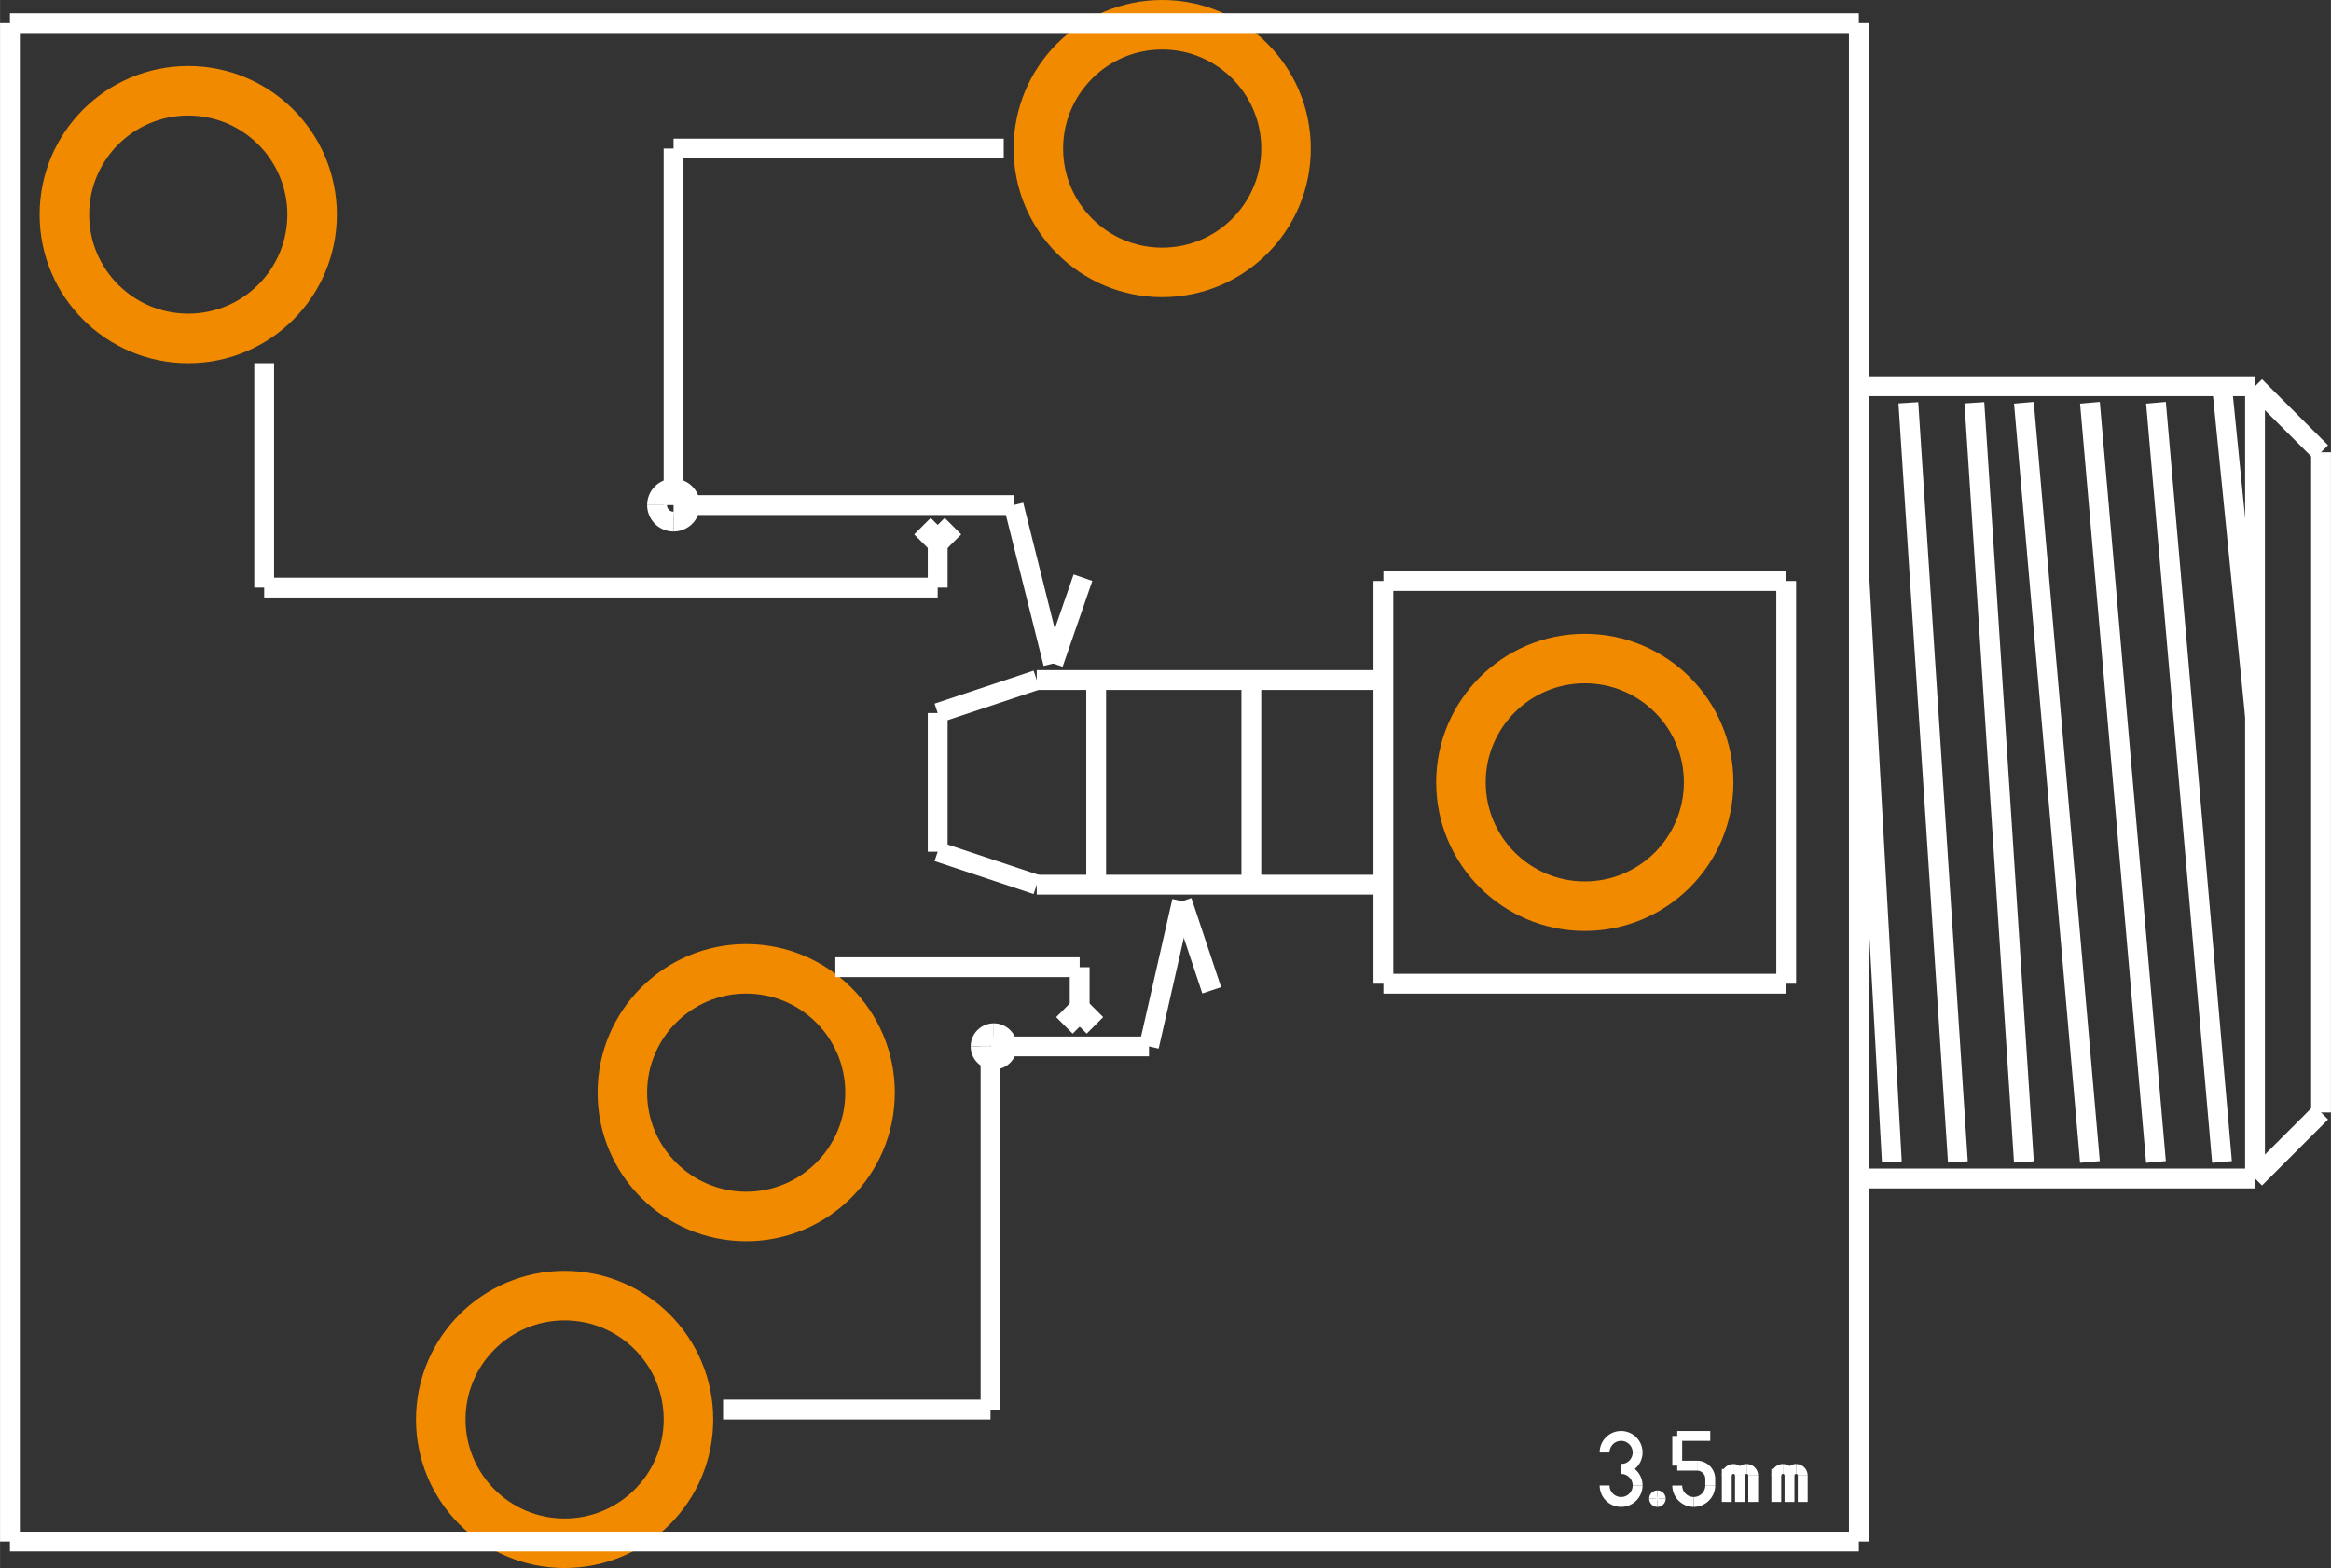 <?xml version='1.0' encoding='UTF-8' standalone='no'?>
<!-- Created with Fritzing (http://www.fritzing.org/) -->
<svg xmlns:svg='http://www.w3.org/2000/svg' xmlns='http://www.w3.org/2000/svg' version='1.2' baseProfile='tiny' x='0in' y='0in' width='0.706in' height='0.475in' viewBox='0 0 70600 47502' >
<rect x="0" y="0" width="70600" height="47502" fill="#333333" stroke="none"/>
<title>PG203J 3.5mm Stereo Jack.fp</title><desc>Geda footprint file 'PG203J 3.5mm Stereo Jack.fp' converted by Fritzing</desc><g id="copper0">
 <g id="copper1">
  <circle fill="none" cx="17100" cy="43001" connectorname="" stroke="#F28A00" r="3751" id="connector0pin" stroke-width="1500"/>
  <circle fill="none" cx="22600" cy="33101" connectorname="" stroke="#F28A00" r="3751" id="connector1pin" stroke-width="1500"/>
  <circle fill="none" cx="5700" cy="6501" connectorname="" stroke="#F28A00" r="3751" id="connector2pin" stroke-width="1500"/>
  <circle fill="none" cx="35200" cy="4501" connectorname="" stroke="#F28A00" r="3751" id="connector3pin" stroke-width="1500"/>
  <circle fill="none" cx="48000" cy="23701" connectorname="" stroke="#F28A00" r="3751" id="connector4pin" stroke-width="1500"/>
 </g>
</g>
<g id="silkscreen">
 <line fill="none" stroke="white" y1="701" x1="300" y2="701" stroke-width="600" x2="56300"/>
 <line fill="none" stroke="white" y1="701" x1="56300" y2="46701" stroke-width="600" x2="56300"/>
 <line fill="none" stroke="white" y1="46701" x1="56300" y2="46701" stroke-width="600" x2="300"/>
 <line fill="none" stroke="white" y1="46701" x1="300" y2="701" stroke-width="600" x2="300"/>
 <line fill="none" stroke="white" y1="11701" x1="67300" y2="21701" stroke-width="600" x2="68300"/>
 <line fill="none" stroke="white" y1="35201" x1="59300" y2="12201" stroke-width="600" x2="57800"/>
 <line fill="none" stroke="white" y1="33701" x1="70300" y2="35701" stroke-width="600" x2="68300"/>
 <line fill="none" stroke="white" y1="11701" x1="68300" y2="35701" stroke-width="600" x2="68300"/>
 <line fill="none" stroke="white" y1="11701" x1="68300" y2="13701" stroke-width="600" x2="70300"/>
 <line fill="none" stroke="white" y1="35201" x1="57300" y2="17201" stroke-width="600" x2="56300"/>
 <line fill="none" stroke="white" y1="13701" x1="70300" y2="33701" stroke-width="600" x2="70300"/>
 <line fill="none" stroke="white" y1="35701" x1="68300" y2="35701" stroke-width="600" x2="56300"/>
 <line fill="none" stroke="white" y1="11701" x1="56300" y2="11701" stroke-width="600" x2="68300"/>
 <line fill="none" stroke="white" y1="35201" x1="67300" y2="12201" stroke-width="600" x2="65300"/>
 <line fill="none" stroke="white" y1="35201" x1="65300" y2="12201" stroke-width="600" x2="63300"/>
 <line fill="none" stroke="white" y1="35201" x1="63300" y2="12201" stroke-width="600" x2="61300"/>
 <line fill="none" stroke="white" y1="35201" x1="61300" y2="12201" stroke-width="600" x2="59800"/>
 <line fill="none" stroke="white" y1="17601" x1="54100" y2="29801" stroke-width="600" x2="54100"/>
 <line fill="none" stroke="white" y1="17601" x1="41900" y2="17601" stroke-width="600" x2="54100"/>
 <line fill="none" stroke="white" y1="17601" x1="41900" y2="29801" stroke-width="600" x2="41900"/>
 <line fill="none" stroke="white" y1="29801" x1="41900" y2="29801" stroke-width="600" x2="54100"/>
 <line fill="none" stroke="white" y1="20601" x1="37900" y2="26801" stroke-width="600" x2="37900"/>
 <line fill="none" stroke="white" y1="20601" x1="33200" y2="26801" stroke-width="600" x2="33200"/>
 <line fill="none" stroke="white" y1="26801" x1="41900" y2="26801" stroke-width="600" x2="31400"/>
 <line fill="none" stroke="white" y1="20601" x1="41900" y2="20601" stroke-width="600" x2="31400"/>
 <line fill="none" stroke="white" y1="20601" x1="31400" y2="21601" stroke-width="600" x2="28400"/>
 <line fill="none" stroke="white" y1="26801" x1="31400" y2="25801" stroke-width="600" x2="28400"/>
 <line fill="none" stroke="white" y1="25801" x1="28400" y2="21601" stroke-width="600" x2="28400"/>
 <line fill="none" stroke="white" y1="11001" x1="8000" y2="17801" stroke-width="600" x2="8000"/>
 <line fill="none" stroke="white" y1="17801" x1="8000" y2="17801" stroke-width="600" x2="28400"/>
 <line fill="none" stroke="white" y1="20101" x1="31900" y2="17501" stroke-width="600" x2="32800"/>
 <line fill="none" stroke="white" y1="15901" x1="28400" y2="16401" stroke-width="600" x2="27900"/>
 <line fill="none" stroke="white" y1="15901" x1="28400" y2="16401" stroke-width="600" x2="28900"/>
 <line fill="none" stroke="white" y1="4501" x1="30400" y2="4501" stroke-width="600" x2="20400"/>
 <line fill="none" stroke="white" y1="4501" x1="20400" y2="15301" stroke-width="600" x2="20400"/>
 <line fill="none" stroke="white" y1="15301" x1="20400" y2="15301" stroke-width="600" x2="30700"/>
 <line fill="none" stroke="white" y1="15301" x1="30700" y2="20101" stroke-width="600" x2="31900"/>
 <line fill="none" stroke="white" y1="17801" x1="28400" y2="15901" stroke-width="600" x2="28400"/>
 <line fill="none" stroke="white" y1="42701" x1="21900" y2="42701" stroke-width="600" x2="30000"/>
 <line fill="none" stroke="white" y1="42701" x1="30000" y2="31701" stroke-width="600" x2="30000"/>
 <line fill="none" stroke="white" y1="31701" x1="30000" y2="31701" stroke-width="600" x2="34800"/>
 <line fill="none" stroke="white" y1="31701" x1="34800" y2="27301" stroke-width="600" x2="35800"/>
 <line fill="none" stroke="white" y1="27301" x1="35800" y2="30001" stroke-width="600" x2="36700"/>
 <line fill="none" stroke="white" y1="29301" x1="25300" y2="29301" stroke-width="600" x2="32700"/>
 <line fill="none" stroke="white" y1="29301" x1="32700" y2="31101" stroke-width="600" x2="32700"/>
 <line fill="none" stroke="white" y1="31101" x1="32700" y2="30601" stroke-width="600" x2="33200"/>
 <line fill="none" stroke="white" y1="31101" x1="32700" y2="30601" stroke-width="600" x2="32200"/>
 <line fill="none" stroke="white" y1="43501" x1="51800" y2="43501" stroke-width="299" x2="50800"/>
 <line fill="none" stroke="white" y1="43501" x1="50800" y2="44401" stroke-width="299" x2="50800"/>
 <line fill="none" stroke="white" y1="44701" x1="54600" y2="45501" stroke-width="299" x2="54600"/>
 <line fill="none" stroke="white" y1="45501" x1="52300" y2="44501" stroke-width="299" x2="52300"/>
 <line fill="none" stroke="white" y1="44701" x1="52700" y2="45501" stroke-width="299" x2="52700"/>
 <line fill="none" stroke="white" y1="44701" x1="53100" y2="45501" stroke-width="299" x2="53100"/>
 <line fill="none" stroke="white" y1="45501" x1="53800" y2="44501" stroke-width="299" x2="53800"/>
 <line fill="none" stroke="white" y1="44701" x1="54200" y2="45501" stroke-width="299" x2="54200"/>
 <line fill="none" stroke="white" y1="44401" x1="50800" y2="44401" stroke-width="299" x2="51400"/>
 <line fill="none" stroke="white" y1="44801" x1="51800" y2="45001" stroke-width="299" x2="51800"/>
 <path fill="none" stroke="white" stroke-width="600" d="M20900,15301a500,500,0,0,0,-500,-500"/>
 <path fill="none" stroke="white" stroke-width="600" d="M20400,14801a500,500,0,0,0,-500,500"/>
 <path fill="none" stroke="white" stroke-width="600" d="M19900,15301a500,500,0,0,0,500,500"/>
 <path fill="none" stroke="white" stroke-width="600" d="M20399,15801a501,501,0,0,0,501,-501"/>
 <path fill="none" stroke="white" stroke-width="600" d="M30500,31701a400,400,0,0,0,-400,-400"/>
 <path fill="none" stroke="white" stroke-width="600" d="M30100,31301a400,400,0,0,0,-400,400"/>
 <path fill="none" stroke="white" stroke-width="600" d="M29700,31701a400,400,0,0,0,400,400"/>
 <path fill="none" stroke="white" stroke-width="600" d="M30100,32101a400,400,0,0,0,400,-400"/>
 <path fill="none" stroke="white" stroke-width="299" d="M51299,45501a501,501,0,0,0,501,-501"/>
 <path fill="none" stroke="white" stroke-width="299" d="M50800,45003a498,498,0,0,0,498,498"/>
 <path fill="none" stroke="white" stroke-width="299" d="M54000,44501a200,200,0,0,0,-200,200"/>
 <path fill="none" stroke="white" stroke-width="299" d="M54200,44701a200,200,0,0,0,-200,-200"/>
 <path fill="none" stroke="white" stroke-width="299" d="M54399,44501a199,199,0,0,0,-199,199"/>
 <path fill="none" stroke="white" stroke-width="299" d="M54600,44701a200,200,0,0,0,-200,-200"/>
 <path fill="none" stroke="white" stroke-width="299" d="M52700,44701a200,200,0,0,0,-200,-200"/>
 <path fill="none" stroke="white" stroke-width="299" d="M53100,44701a200,200,0,0,0,-200,-200"/>
 <path fill="none" stroke="white" stroke-width="299" d="M52899,44501a199,199,0,0,0,-199,199"/>
 <path fill="none" stroke="white" stroke-width="299" d="M52500,44501a200,200,0,0,0,-200,200"/>
 <path fill="none" stroke="white" stroke-width="299" d="M48600,45002a499,499,0,0,0,499,499"/>
 <path fill="none" stroke="white" stroke-width="299" d="M50300,45401a100,100,0,0,0,-100,-100"/>
 <path fill="none" stroke="white" stroke-width="299" d="M50200,45301a100,100,0,0,0,-100,100"/>
 <path fill="none" stroke="white" stroke-width="299" d="M50100,45401a100,100,0,0,0,100,100"/>
 <path fill="none" stroke="white" stroke-width="299" d="M50200,45501a100,100,0,0,0,100,-100"/>
 <path fill="none" stroke="white" stroke-width="299" d="M49100,43501a500,500,0,0,0,-500,500"/>
 <path fill="none" stroke="white" stroke-width="299" d="M49600,44002a501,501,0,0,0,-501,-501"/>
 <path fill="none" stroke="white" stroke-width="299" d="M49100,44501a500,500,0,0,0,500,-500"/>
 <path fill="none" stroke="white" stroke-width="299" d="M49600,45002a501,501,0,0,0,-501,-501"/>
 <path fill="none" stroke="white" stroke-width="299" d="M49100,45501a500,500,0,0,0,500,-500"/>
 <path fill="none" stroke="white" stroke-width="299" d="M51800,44801a400,400,0,0,0,-400,-400"/>
</g>
</svg>
